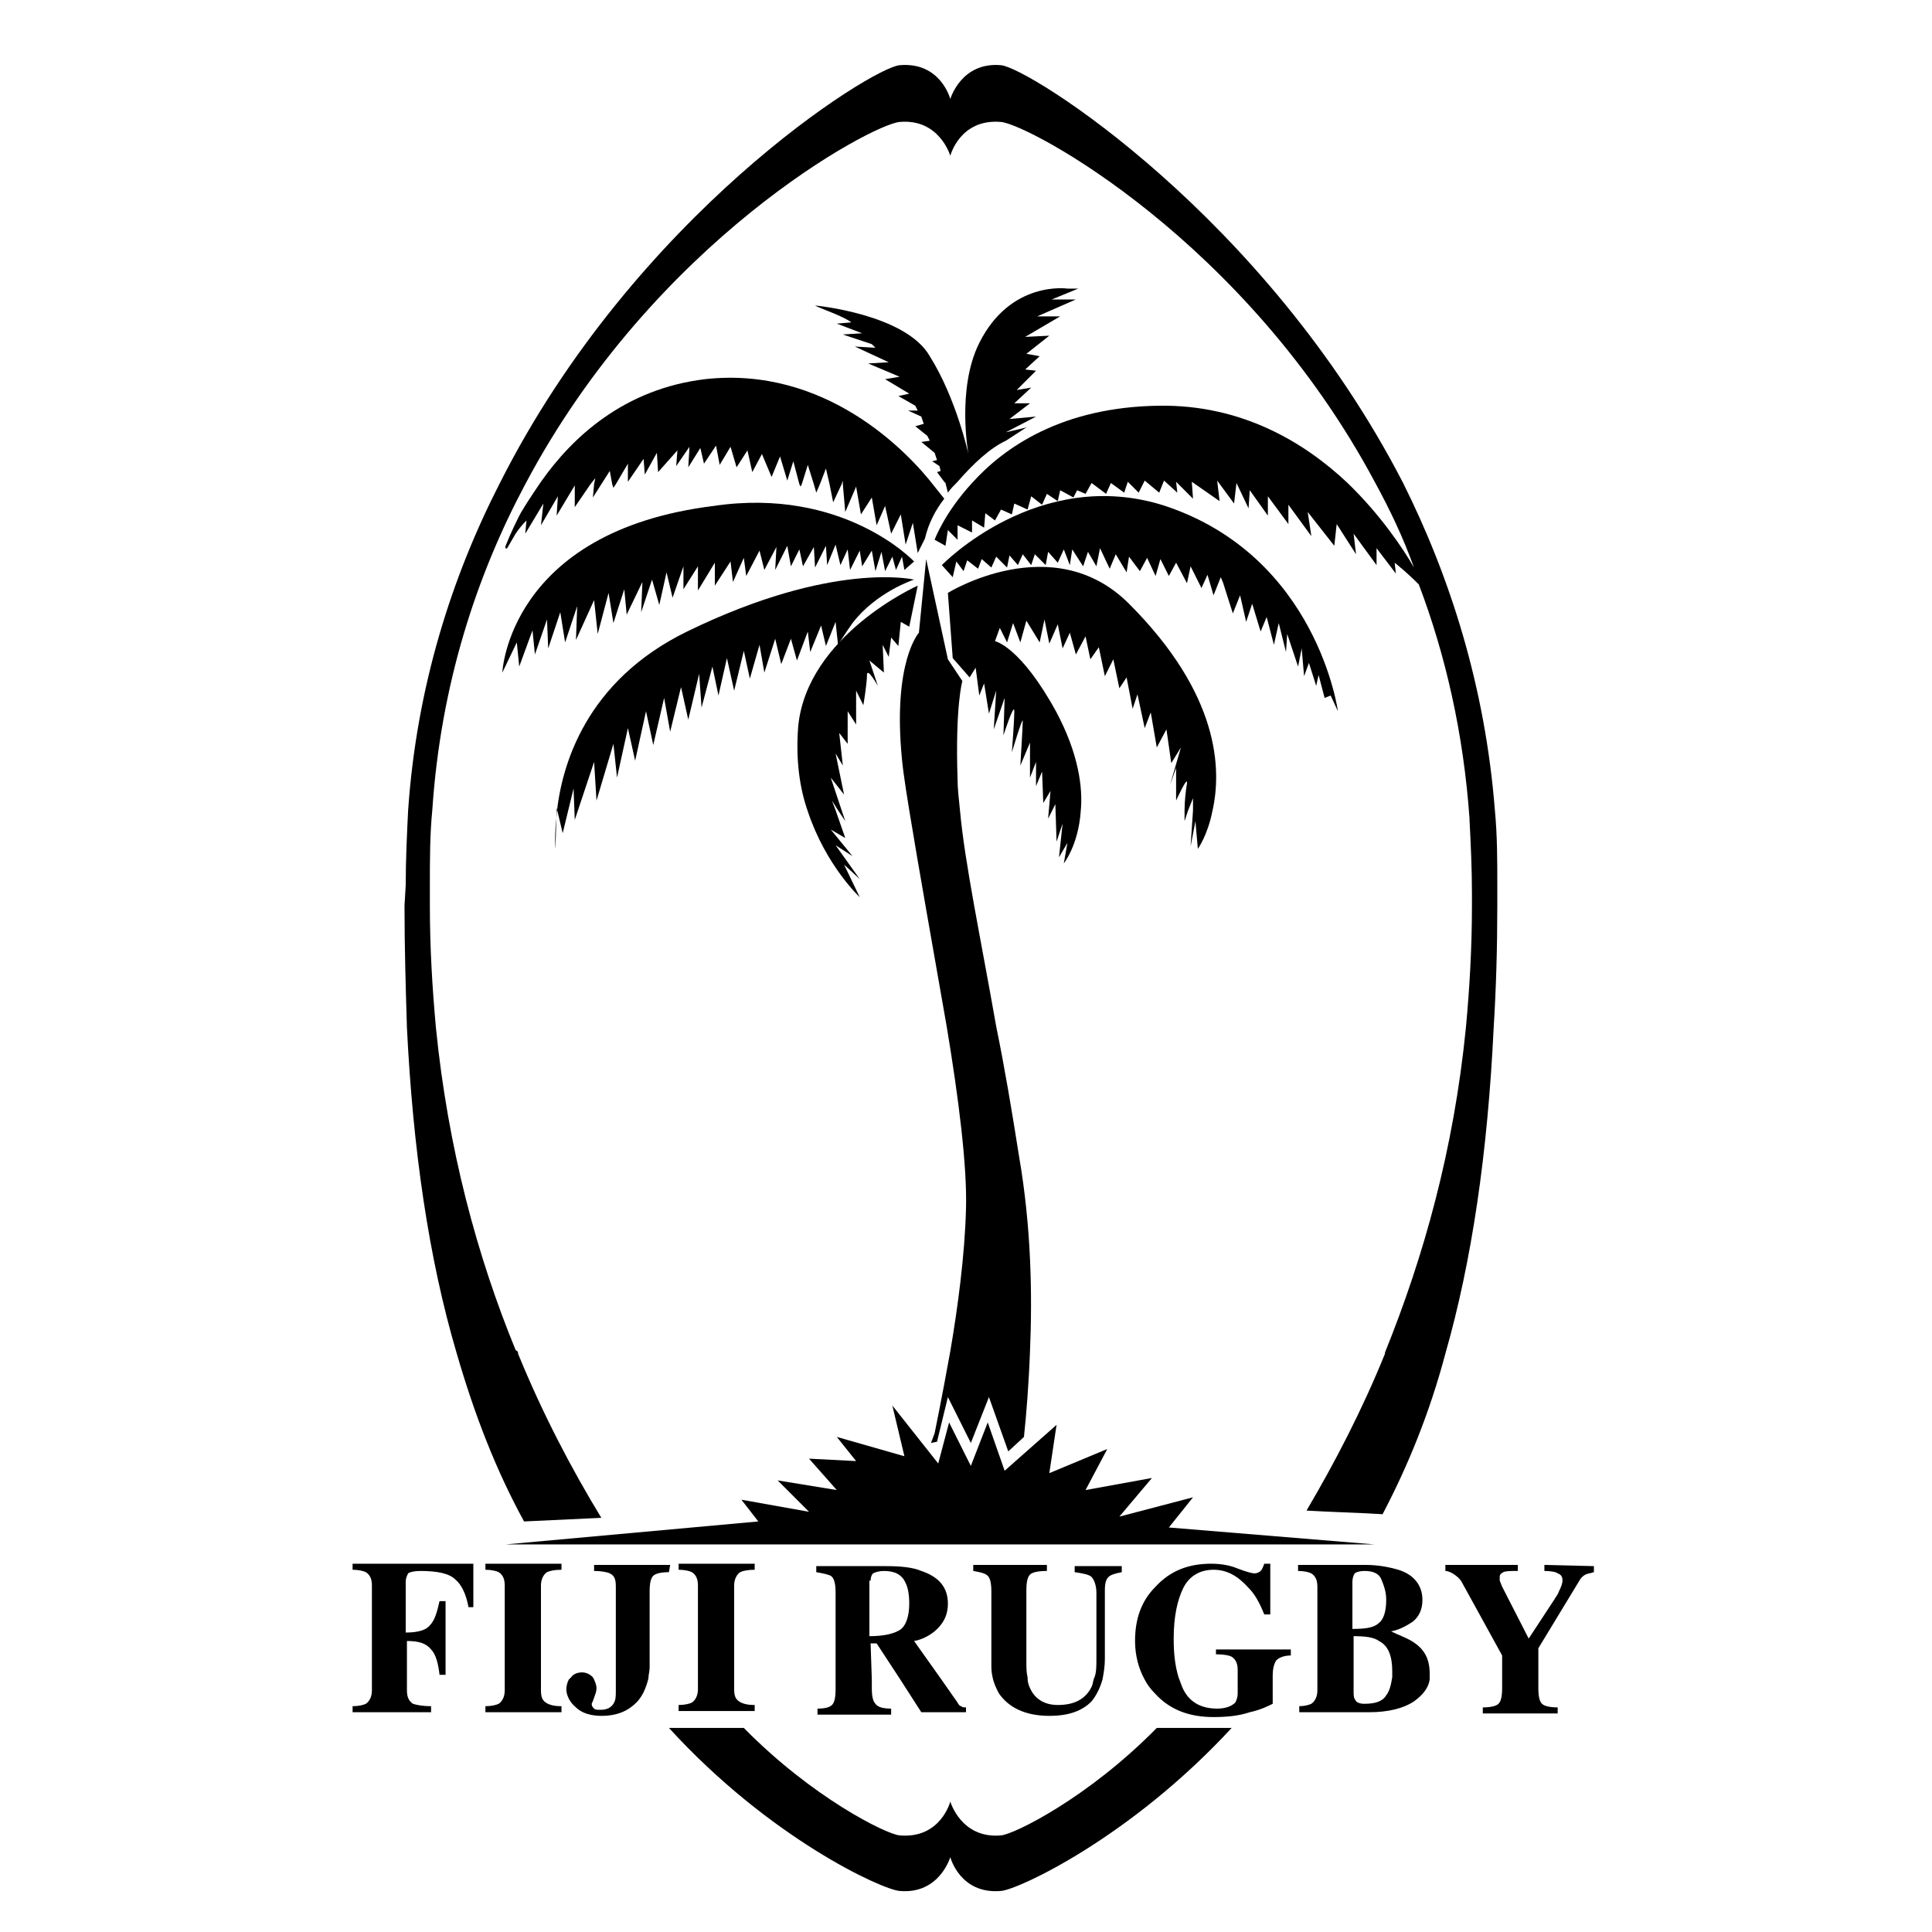 <?xml version="1.0" encoding="utf-8"?>
<!-- Generator: Adobe Illustrator 19.1.0, SVG Export Plug-In . SVG Version: 6.00 Build 0)  -->
<svg version="1.1" id="Layer_1" xmlns="http://www.w3.org/2000/svg" xmlns:xlink="http://www.w3.org/1999/xlink" x="0px" y="0px"
	 viewBox="0 0 160 160" style="enable-background:new 0 0 160 160;" xml:space="preserve">
<style type="text/css">
	.st0{fill-rule:evenodd;clip-rule:evenodd;}
</style>
<g>
	<path class="st0" d="M82.9,152c-3.3,0.3-4.2-2.8-4.2-2.8s-0.8,3.1-4.2,2.8c-1.1-0.1-7.2-3.1-12.9-8.9h-6.2
		c8.4,9.2,17.7,13.4,19.1,13.5c3.3,0.3,4.2-2.8,4.2-2.8s0.8,3.1,4.2,2.8c1.4-0.1,10.7-4.4,19.1-13.5h-6.2
		C90.1,148.9,84,151.9,82.9,152"/>
	<path class="st0" d="M72.1,136.1h0.5l1.9,2.9l1.8,2.8H80v-0.4c-0.2,0-0.3,0-0.4-0.1c-0.1,0-0.2-0.1-0.3-0.3l-1.4-2l-2.2-3.1
		c0.6-0.1,1.2-0.4,1.7-0.8c0.7-0.6,1.1-1.3,1.1-2.3c0-1.3-0.7-2.2-2.2-2.7c-0.7-0.3-1.7-0.4-2.9-0.4h-5.8v0.5c0.6,0.1,1,0.2,1.2,0.3
		c0.3,0.2,0.4,0.7,0.4,1.4v7.3v0.7c0,0.7-0.1,1.1-0.3,1.3c-0.2,0.2-0.6,0.3-1.2,0.3v0.5h6.1v-0.5c-0.6,0-1.1-0.1-1.3-0.4
		c-0.2-0.2-0.3-0.6-0.3-1.3v-0.7 M72.1,130.9c0-0.3,0.1-0.5,0.2-0.6c0.2-0.1,0.5-0.2,0.9-0.2c0.9,0,1.5,0.3,1.8,1
		c0.2,0.4,0.3,1,0.3,1.7c0,1.1-0.3,1.9-0.8,2.2c-0.5,0.3-1.3,0.5-2.5,0.5V130.9L72.1,130.9z M72.1,130.9"/>
	<path class="st0" d="M82.2,138.9L82.2,138.9c0.1,0.5,0.3,0.9,0.5,1.3c0.8,1.2,2.2,1.9,4.2,1.9c1.6,0,2.7-0.4,3.5-1.2
		c0.4-0.5,0.7-1.1,0.9-1.8l0,0c0.1-0.5,0.2-1.1,0.2-1.7v-5.7c0-0.6,0.1-0.9,0.3-1.1c0.2-0.2,0.6-0.3,1.1-0.4v-0.5H89v0.5
		c0.7,0.1,1.2,0.2,1.4,0.4c0.2,0.2,0.4,0.7,0.4,1.3v5.5c0,0.6,0,1.2-0.2,1.6h0c-0.1,0.3-0.1,0.5-0.2,0.7c-0.5,1-1.4,1.5-2.8,1.5
		c-1.1,0-1.9-0.5-2.3-1.4c-0.1-0.2-0.2-0.5-0.2-0.8v-0.1c-0.1-0.4-0.1-0.8-0.1-1.2v-6c0-0.7,0.1-1.1,0.3-1.3
		c0.2-0.2,0.7-0.3,1.4-0.3v-0.5h-6.1v0.5c0.6,0.1,1,0.2,1.2,0.4c0.2,0.2,0.3,0.6,0.3,1.3v6C82.1,138.1,82.1,138.5,82.2,138.9"/>
	<polyline class="st0" points="96.8,126.5 98.8,124 92.7,125.6 95.4,122.4 89.9,123.4 91.7,120 86.9,122 87.5,118 83.2,121.8 
		81.8,117.8 80.4,121.4 78.6,117.8 77.7,121.2 73.9,116.4 74.9,120.6 69.3,119 70.9,121 67,120.8 69.3,123.4 64.4,122.6 67,125.2 
		61.4,124.2 62.8,126 41.9,127.9 113.8,127.9 	"/>
	<path class="st0" d="M60.8,131.3c0-0.5,0.2-0.9,0.5-1.1c0.2-0.1,0.6-0.2,1.2-0.2v-0.5h-6.3v0.5c0.5,0,0.9,0.1,1.1,0.2
		c0.3,0.2,0.5,0.5,0.5,1.1v7.6v1c0,0.5-0.2,0.9-0.5,1.1c-0.2,0.1-0.6,0.2-1.1,0.2v0.5h6.3v-0.5c-0.6,0-1-0.1-1.3-0.3
		c-0.3-0.2-0.4-0.5-0.4-1v-1"/>
	<path class="st0" d="M40.2,130c0.5,0,0.9,0.1,1.1,0.2c0.3,0.2,0.5,0.5,0.5,1.1v7.7v1c0,0.5-0.2,0.9-0.5,1.1
		c-0.2,0.1-0.6,0.2-1.1,0.2v0.5h6.3v-0.5c-0.6,0-1-0.1-1.3-0.3c-0.3-0.2-0.4-0.5-0.4-1v-1v-7.7c0-0.5,0.2-0.9,0.5-1.1
		c0.2-0.1,0.6-0.2,1.2-0.2v-0.5h-6.3"/>
	<path class="st0" d="M55.5,129.6h-6.3v0.5c0.6,0,1.1,0.1,1.3,0.2c0.4,0.2,0.5,0.5,0.5,1.1v7.7v0.9c0,0.5,0,0.8-0.2,1.1
		c-0.2,0.3-0.5,0.5-1.1,0.5c-0.2,0-0.4,0-0.5-0.1c-0.1-0.1-0.2-0.2-0.2-0.4c0,0,0.1-0.2,0.2-0.5c0.1-0.3,0.2-0.5,0.2-0.8
		c0-0.3-0.2-0.7-0.2-0.7c0-0.1-0.1-0.1-0.1-0.2c-0.2-0.2-0.5-0.4-0.9-0.4c-0.3,0-0.7,0.1-0.9,0.4c-0.1,0.1-0.1,0.1-0.2,0.2h0
		c-0.1,0.2-0.2,0.5-0.2,0.8c0,0.5,0.3,1.1,0.8,1.5c0.5,0.5,1.3,0.7,2.1,0.7c1.3,0,2.2-0.4,2.9-1.1c0.5-0.5,0.8-1.2,1-2l0,0
		c0-0.3,0.1-0.6,0.1-0.9v-6.3c0-0.7,0.1-1.1,0.3-1.3c0.2-0.2,0.7-0.3,1.3-0.3"/>
	<path class="st0" d="M29.2,130c0.5,0,0.9,0.1,1.1,0.2c0.3,0.2,0.5,0.5,0.5,1.1v7.7v1c0,0.5-0.2,0.9-0.5,1.1
		c-0.2,0.1-0.6,0.2-1.1,0.2v0.5h6.5v-0.5c-0.7,0-1.2-0.1-1.5-0.2c-0.3-0.2-0.5-0.5-0.5-1.1v-1v-3.1c1,0,1.6,0.2,2,0.7
		c0.4,0.4,0.6,1.2,0.7,2.1h0.5v-6.1h-0.5c-0.2,0.9-0.4,1.6-0.8,2c-0.3,0.4-1,0.6-2,0.6V131c0-0.3,0.1-0.5,0.2-0.7
		c0.1-0.1,0.5-0.2,1-0.2c1.4,0,2.4,0.2,2.9,0.7c0.5,0.4,0.9,1.2,1.1,2.3h0.4v-3.6H29.2"/>
	<path class="st0" d="M100.7,137c0.7,0,1.1,0.1,1.3,0.2c0.3,0.2,0.5,0.5,0.5,1.1v0.7v1.2c0,0.4-0.1,0.6-0.2,0.8
		c-0.3,0.3-0.8,0.5-1.5,0.5c-1.4,0-2.4-0.6-2.9-1.8c-0.1-0.3-0.2-0.5-0.3-0.8v0c-0.3-1-0.4-2-0.4-3.2c0-1.8,0.3-3.2,0.8-4.2
		c0.5-1,1.4-1.5,2.5-1.5c1.1,0,2,0.5,2.9,1.5c0.5,0.5,0.9,1.2,1.3,2.2h0.5v-4.2h-0.5c-0.1,0.3-0.2,0.5-0.3,0.6
		c-0.1,0.1-0.3,0.2-0.5,0.2c-0.2,0-0.6-0.1-1.4-0.4c-0.7-0.3-1.5-0.4-2.2-0.4c-1.9,0-3.4,0.6-4.6,1.9c-1.2,1.2-1.7,2.7-1.7,4.5
		c0,1.2,0.3,2.3,0.8,3.2v0c0.2,0.4,0.5,0.8,0.9,1.2c1.2,1.3,2.8,1.9,4.8,1.9c1.1,0,2.1-0.1,3-0.4c0.9-0.2,1.5-0.5,1.9-0.7v-2v-0.3
		c0-0.6,0.1-1,0.3-1.3c0.2-0.2,0.6-0.4,1.2-0.4v-0.5h-6.2"/>
	<path class="st0" d="M127.9,129.6v0.5c0.6,0,1,0.1,1.1,0.2c0.3,0.1,0.4,0.3,0.4,0.6c0,0.2-0.1,0.5-0.3,0.9
		c-0.1,0.3-0.3,0.5-0.4,0.7l-2.1,3.2l-2.2-4.3l-0.2-0.5c0-0.1,0-0.2,0-0.3c0-0.2,0.1-0.3,0.3-0.4c0.2-0.1,0.6-0.1,1.2-0.1v-0.5h-6
		v0.5c0.2,0,0.4,0.1,0.6,0.2c0.3,0.2,0.6,0.4,0.8,0.8l3.3,6v2v0.7c0,0.7-0.1,1.1-0.3,1.3c-0.2,0.2-0.7,0.3-1.3,0.3v0.5h6.2v-0.5
		c-0.6,0-1.1-0.1-1.3-0.3c-0.2-0.2-0.3-0.6-0.3-1.3v-0.7v-2.6l3.4-5.6c0.1-0.2,0.3-0.4,0.5-0.5c0.2-0.1,0.4-0.1,0.7-0.2v-0.5"/>
	<path class="st0" d="M116.9,135.9c-0.5-0.3-1.1-0.5-1.7-0.8c0.6-0.1,1.2-0.4,1.8-0.8c0.5-0.4,0.8-1,0.8-1.8c0-1.2-0.7-2.1-2-2.5
		c-0.7-0.2-1.6-0.4-2.7-0.4h-5.6v0.5c0.5,0,0.9,0.1,1.1,0.2c0.3,0.2,0.5,0.5,0.5,1.1v7.6v1c0,0.5-0.2,0.9-0.5,1.1
		c-0.2,0.1-0.6,0.2-1,0.2v0.5h5.8c1.5,0,2.8-0.3,3.7-0.9c0.7-0.5,1.2-1.1,1.3-1.8v0c0-0.2,0-0.4,0-0.5
		C118.4,137.3,117.9,136.5,116.9,135.9 M112,131c0-0.3,0.1-0.6,0.2-0.7c0.1-0.1,0.4-0.2,0.8-0.2c0.7,0,1.2,0.2,1.4,0.7
		c0.2,0.5,0.4,1,0.4,1.7c0,0.9-0.2,1.6-0.6,1.9c-0.4,0.4-1.1,0.5-2.2,0.5L112,131L112,131z M115.3,138.9L115.3,138.9
		c-0.1,0.6-0.2,1.1-0.5,1.5c-0.3,0.5-0.9,0.7-1.8,0.7c-0.4,0-0.7-0.1-0.8-0.4c-0.1-0.1-0.1-0.4-0.1-0.7v-1.1v-3.4
		c1,0,1.7,0.1,2.1,0.4c0.8,0.4,1.1,1.3,1.1,2.5C115.3,138.6,115.3,138.7,115.3,138.9L115.3,138.9z M115.3,138.9"/>
	<path class="st0" d="M46.1,66.9l0.5,2.1l0.9-3.7l0.1,2.6l1.6-4.8l0.2,3.2l1.4-4.7l0.3,2.8l0.9-4.1l0.6,2.7l0.9-4.1l0.6,2.8l0.9-3.9
		l0.5,2.8l0.9-3.7l0.6,2.7l0.9-3.8l0.2,2.8l0.9-3.4l0.5,2.4l0.7-3.1l0.6,2.7l0.8-3.3l0.5,2.3l0.8-2.8l0.4,2.3l0.9-2.8l0.5,2.1
		l0.8-2.1l0.5,1.8l0.9-2.4l0.2,1.7l0.9-2.2l0.4,1.7l0.8-2l0.2,1.9c0,0,0.7-1.1,1.2-1.8c2-2.6,5.1-3.6,5.1-3.6s-6.7-1.6-18.8,4.3
		c-8.4,4.1-10.4,11.1-10.8,15.1v0.1c-0.2,1.7-0.1,2.8-0.1,2.8"/>
	<path class="st0" d="M33.5,75c0,3.5,0.1,6.8,0.2,10.1h0c0.5,10.1,1.8,19.1,4.1,26.9h0c1.5,5.2,3.3,9.8,5.6,14l6.4-0.3
		c-2.5-4.1-4.9-8.7-6.9-13.6c0,0,0-0.1,0-0.1c0-0.1-0.1-0.1-0.2-0.2c-3.2-7.8-5.6-16.7-6.6-26.7h0c-0.3-3.3-0.5-6.6-0.5-10.1v-1.7
		c0-2.1,0-4.2,0.2-6.2v0c0.7-10.5,3.7-19.5,7.7-27h0c10.7-20.2,28.7-29.8,31-30c3.3-0.3,4.2,2.8,4.2,2.8s0.8-3.1,4.2-2.8
		c2.3,0.2,20.3,9.8,31,29.9h0c1.2,2.2,2.3,4.5,3.2,7c-0.8-1.4-2.7-4.3-5.5-7h0c-3.6-3.4-8.8-6.5-15.6-6.4c-8,0.1-12.8,3.4-15.5,6.4
		l0,0c-2.3,2.5-3.1,4.7-3.1,4.7l0.9,0.5l0.2-1.3l0.8,0.8l0-1.2l1.2,0.6v-1l1,0.6l0.1-1.2l0.8,0.6l0.5-0.9l0.9,0.4l0.2-0.9l1.1,0.5
		l0.3-1.1l0.9,0.7l0.4-0.9l0.9,0.6l0.2-0.9l1.1,0.6l0.3-0.6l0.7,0.3l0.5-0.9l1.2,0.9l0.4-0.9l1.1,0.8l0.3-0.9l0.9,0.9l0.5-1l1.2,1
		l0.4-1l1.1,1l-0.1-0.9l1.4,1.4l-0.1-1.4l2.3,1.6l-0.2-1.7l1.4,1.9l0.2-1.7l1,2.1l0.1-1.5l1.5,2.1v-1.6l1.7,2.3v-1.6l1.9,2.6l-0.3-2
		l2.2,2.8l0.2-1.8l1.6,2.5l-0.2-1.7l1.9,2.6v-1.4l1.6,2.1l-0.1-0.9c1,0.8,1.7,1.5,2,1.8c2.2,5.8,3.7,12.3,4.2,19.4v0.1
		c0.1,2,0.2,4,0.2,6.1V75c0,3.5-0.2,6.9-0.5,10.1v0c-1,10.1-3.5,19-6.7,26.9v0.1c-1.9,4.7-4.2,9.1-6.5,13c1.6,0.1,4.8,0.2,6.3,0.3
		c2.1-4,3.9-8.4,5.2-13.3l0,0c2.2-7.7,3.5-16.6,4-27v0c0.2-3.2,0.3-6.6,0.3-10.1v-1.7c0-2.1,0-4.1-0.2-6.2
		c-0.8-10.2-3.7-19.3-7.6-27.1v0C104.8,17.9,85.2,5.6,82.9,5.4c-3.3-0.3-4.2,2.8-4.2,2.8s-0.8-3.1-4.2-2.8
		C72.2,5.6,52.6,17.8,41.4,40h0c-4,7.8-6.9,16.9-7.6,27.1c-0.1,2-0.2,4.1-0.2,6.2"/>
	<path class="st0" d="M42.8,53.2l0.2,2l1.1-3l0.2,2l1-2.9l0.1,2.4l1-3l0.4,2.5l1-3l-0.1,2.8l1.5-3.3l0.3,2.8l0.9-3.4l0.4,2.5
		l0.9-2.8l0.2,2.1l1.3-2.7l-0.1,2.5l0.9-2.7l0.6,2.1l0.6-2.7l0.5,2.1l0.9-2.6v1.9l1.2-1.9v2l1.4-2.3v1.9l1.3-2l0.2,1.7l0.9-2
		l0.2,1.5l1.1-2.1l0.4,1.6l1-1.9l-0.1,1.9l1-2l0.3,1.7l0.7-1.4l0.3,1.4l0.9-1.6l0.1,1.7l0.9-1.8l0.1,1.6l0.7-1.7l0.4,1.7l0.6-1.3
		l0.2,1.7l0.8-1.6l0.2,1.3l0.8-1.3l0.3,1.7l0.5-1.6l0.3,1.6l0.6-1.2l0.3,1.1l0.5-1.1l0.2,1.1l0.8-0.7c0,0-5.8-6.2-16.6-4.6
		C42.1,44,41.6,55.7,41.6,55.7"/>
	<path class="st0" d="M73.8,52.8l0.6,0.7l0.2-2l0.7,0.4l0.7-3.4c0,0-9.2,4.1-9.9,11.7c-0.2,2.7,0.1,5,0.8,7h0
		c1.5,4.5,4.3,7.1,4.3,7.1l-1.3-2.7l1.3,1.2l-2-2.8l1.4,0.9l-1.8-2.2l1.2,0.7l-0.8-2.3l-0.3-0.8l0.5,0.8L70,68l-0.3-0.9l-0.9-2.7
		l1.1,1.4l-0.7-3.4l0.6,1l-0.3-2.7l0.7,0.9v-2.7l0.7,1.1v-2.8l0.6,1.2c0,0,0.3-1.8,0.3-2.5c0-0.7,0.9,0.9,0.9,0.9L72,54.7l1.2,1
		l-0.1-2.3l0.5,1"/>
	<path class="st0" d="M98.6,70.1L99,68l0.2,2.3c0,0,0.8-1.1,1.2-3.1v0c0.8-3.5,0.6-9.7-6.9-17.2c-6.3-6.3-15-0.9-15-0.9l0.4,5.4
		l1.4,1.6l0.5-0.8l0.3,2.3l0.4-1l0.4,2.5l0.6-1.9l-0.2,3.2l0.9-2.6l-0.1,3.1c0,0,0.9-2.8,0.9-2c0,0.8-0.2,3.4-0.2,3.4s0.9-3,0.9-2.6
		c0,0.5-0.2,3.7-0.2,3.7l0.8-1.9v2.9l0.5-1.3v2l0.5-1.2l0.1,2.6l0.6-1l-0.2,2.3l0.6-1.2l0.1,3.1l0.5-1.5L87.7,71l0.7-1.2l-0.3,1.7
		c0,0,1.2-1.5,1.4-4.3v0c0.2-2-0.2-4.8-2-8.2c-3-5.5-5.1-5.9-5.1-5.9l0.4-1.1l0.6,1.2l0.5-1.6l0.6,1.6l0.5-1.8l1.1,1.8l0.4-1.9
		l0.4,2l0.7-1.6l0.4,2l0.6-1.3l0.5,1.8l0.8-1.5l0.4,1.9l0.7-1l0.5,2.4l0.7-1.4l0.5,2.4l0.6-0.9l0.5,2.6l0.4-1.2l0.6,2.8l0.5-1.3
		l0.5,2.9l0.8-1.5l0.4,2.8l0.8-1.3L96.9,65l0.5-1.4v2.7c0,0,1-2.2,0.9-1.4c-0.1,0.5-0.2,1.5-0.2,2.2h0c0,0.5,0,0.9,0,0.9l0.3-0.9
		l0.4-1l0,1"/>
	<path class="st0" d="M101.3,48.3l0.8,2.5l0.6-1.5l0.5,2.2l0.5-1.5l0.7,2.3l0.5-1.2l0.6,2.3l0.4-1.8l0.6,2.4l0.1-1.5l0.9,2.7
		l0.3-1.5L108,56l0.4-1.1l0.6,1.9l0.2-0.9l0.5,1.9l0.5-0.2l0.6,1.3c0,0-1.7-12.8-14.3-17C86,38.5,78,46.8,78,46.8l0.9,1l0.3-1.3
		l0.6,0.8l0.3-0.9l0.9,0.7l0.3-0.8l0.8,0.7l0.4-0.9l0.9,0.9l0.2-1l0.7,0.8l0.4-0.9l0.7,0.9l0.3-0.9l0.9,0.9l0.2-1.1l0.8,0.9l0.5-1.1
		l0.5,1.3l0.2-1.3l0.9,1.4l0.4-1.2l0.7,1.2l0.3-1.5l0.8,1.7l0.5-1.2l0.9,1.5l0.2-1.3l0.9,1.2l0.6-1.1l0.7,1.5l0.4-1.4l0.7,1.4
		l0.6-1.1l0.9,1.7l0.3-1.4l0.9,1.8l0.5-1.1l0.5,1.7l0.6-1.5l0.9,2.2"/>
	<path class="st0" d="M76.1,52.4c0,0-2.2,2.4-1.4,10.5c0.1,1.2,0.6,4.2,0.6,4.2c0.8,4.9,2,11.6,3.1,17.9l0,0c1,6,1.7,11.6,1.6,15.1
		c-0.1,3.9-0.7,8.3-1.3,11.8h0c-0.7,3.9-1.3,6.8-1.3,6.8l-0.3,0.8l0.5-0.1l0.9-3.7l1.9,3.8l1.5-3.8l1.6,4.5l1.3-1.2
		c0.2-1.9,0.4-4.4,0.5-7.1c0.2-4.7,0.1-10.3-0.9-16.1c-0.6-3.8-1.2-7.4-1.9-10.8c-1.3-7.4-2.6-13.5-3-17.9v0c-0.1-1-0.2-1.8-0.2-2.6
		c-0.2-6.1,0.4-8.1,0.4-8.1l-1.2-1.8l-1.8-8.3"/>
	<path class="st0" d="M58.4,31.4c-6.7,0.8-11,4.8-13.6,8.5c0,0-1.1,1.6-1.5,2.3c-0.3,0.4-1.2,2.4-1.3,2.7c-0.2,0.4-0.2,0.6,0,0.5
		l0.7-1.2c0.2-0.3,0.5-0.7,0.9-1.1l-0.1,1.1l1.5-2.5l-0.2,1.8l1.4-2.4l-0.1,1.6l1.5-2.5V42l1.3-1.9l0.4-0.5l-0.1,0.5l-0.1,1.1
		l0.7-1.1l0.7-1.1l0.2,1.1l0.1,0.3l0.2-0.3l1-1.7v1.5l1.3-1.9l0.1,1.3l1-1.8l0.1,1.6l1.6-1.8l-0.1,1.3l1.1-1.6l-0.1,1.7l1-1.6
		l0.3,1.3l1-1.5l0.3,1.6l0.9-1.5l0.5,1.7l0.9-1.4l0.4,1.8l0.8-1.5l0.8,1.9l0.7-1.7l0.6,2l0.5-1.6l0.5,1.9l0.1,0.2l0.1-0.2l0.5-1.6
		l0.5,1.6l0.2,0.7l0.3-0.7l0.5-1.3l0.3,1.3l0.3,1.5l0.7-1.5l0.1-0.3l0,0.3l0.2,2.3l0.9-2.1l0.4,2.3l0.9-1.4l0.4,2.3l0.7-1.6l0.5,2.3
		l0.8-1.6l0.4,2.5l0.6-1.8l0.4,2.5l0.6-1.2c0.3-1.3,0.9-2.4,1.6-3.3l-0.8-1C75.1,37.3,68.3,30.3,58.4,31.4"/>
	<path class="st0" d="M67.5,25.3c0.3,0.2,2.4,0.9,3,1.4l-1.2,0.1l2.1,0.8l-1.6,0.1l2.4,0.8l0.3,0.3l-1.7-0.1l2.8,1.3l-1.7,0.1
		l2.6,1.1l-1.2,0.2l2,1.2l-0.9,0.2l1.4,0.8l0.2,0.4L75.2,34l1.1,0.5l0.2,0.6l-0.7,0.2l1,0.8l0.2,0.4l-0.7,0.1l1.1,0.9l0.2,0.6
		l-0.4,0.1l0.6,0.4l0.1,0.4l-0.3,0.1l0.6,0.8l0.1,0.1l0.2,0.8c0.2-0.3,0.5-0.6,0.8-0.9h0c1.3-1.5,2.7-2.8,4-3.4l1.7-1.1l-1.7,0.4
		l2.5-1.3l-2.2,0.2l1.7-1.3L84,33.4l1.4-1.3l-1.2,0.2l1.6-1.6l-0.9-0.1l1.2-1.1L85,29.3l1.9-1.5l-2,0.1l2.9-1.7h-1.9l3.2-1.4l-2,0
		l2.2-0.9l-0.9,0c0,0-4.7-0.7-7.3,4.5c-1.9,3.8-0.9,9.2-0.9,9.2s-1-4.6-3.2-8.1C75,26,67.5,25.3,67.5,25.3"/>
</g>
</svg>
